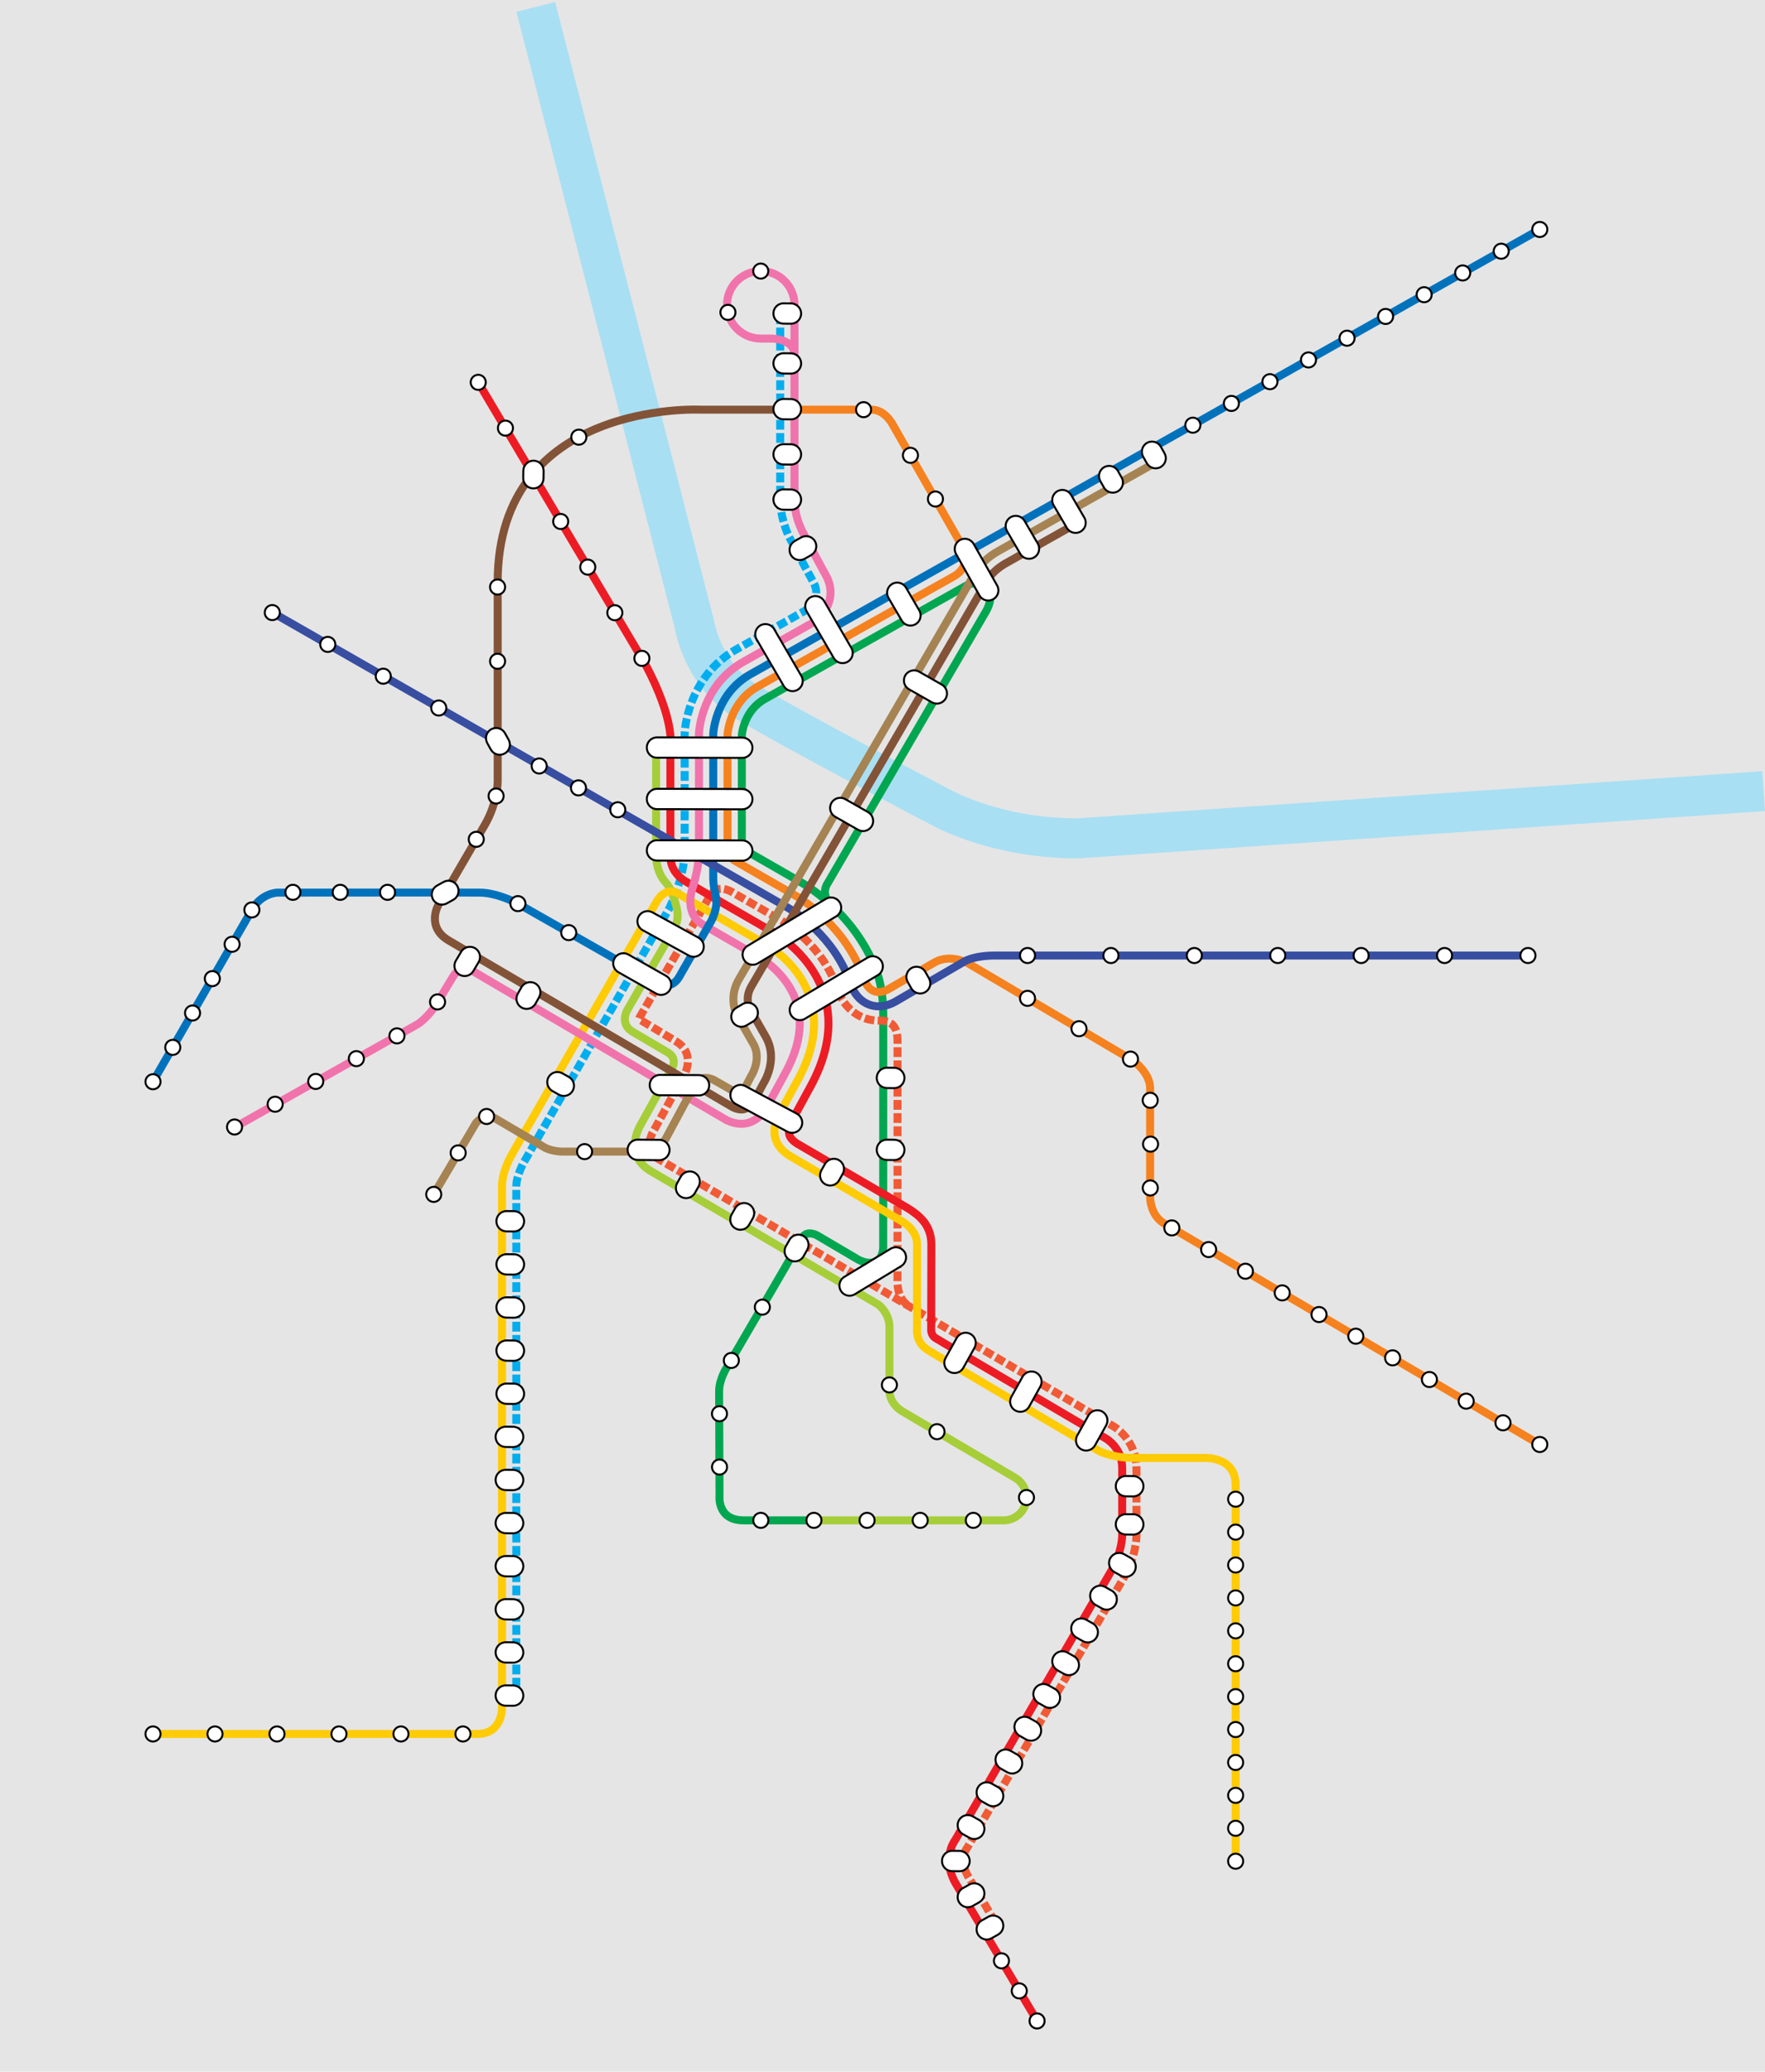 <svg width="884" height="1037" viewBox="0 0 884 1037" fill="none" xmlns="http://www.w3.org/2000/svg">
    <rect width="884" height="1037" fill="#E5E5E5"/>
    <g id="liniennetzplan">
        <g id="background">
            <path id="river Rhein"
                  d="M268.345 3.46L347.854 312.777C347.854 312.777 351.581 337.621 373.943 351.286C396.305 364.952 472.124 404.565 472.124 404.565C472.124 404.565 499.402 419.83 540.215 419.61L883.3 396.007"
                  stroke="#A8DFF3" stroke-width="20" stroke-miterlimit="3.864"/>
        </g>
        <g id="bahnen paths">
            <path id="bahn 17"
                  d="M390.763 157.363V249.741C390.763 259.507 394.994 268.29 394.994 268.29C394.994 268.29 402.479 282.609 407.361 291.395C412.244 300.182 403.131 305.712 403.131 305.712L369.609 324.586C343.898 338.58 342.918 366.891 342.918 366.891V425.793C342.918 439.461 335.135 454.734 335.135 454.734L262.519 581.492C262.519 581.492 258.578 588.206 258.578 593.921C258.578 599.636 258.578 844.852 258.578 844.852"
                  stroke="#00ADEF" stroke-width="4" stroke-miterlimit="3.864" stroke-linejoin="round"
                  stroke-dasharray="4.9 1.7"/>
            <path id="bahn 16"
                  d="M328.605 374.59V427.782C328.605 432.603 329.879 437.758 333.354 441.602C336.376 444.944 337.661 450.151 337.661 450.151C337.661 450.151 338.733 452.749 339.276 456.544C340.093 462.259 336.479 466.754 336.479 466.754L314.023 505.829C314.023 505.829 310.31 512.454 316.713 516.366L334.465 526.792C339.334 529.675 336.821 534.195 336.821 534.195L320.57 563.53C320.57 563.53 312.32 577.367 325.176 585.714L439.934 653.013C439.934 653.013 445.484 657.059 445.484 664.356C445.484 671.654 445.484 696.467 445.484 696.467C445.484 696.467 445.312 702.036 451.502 706.187L508.462 739.71C511.835 741.697 514.099 745.365 514.099 749.563C514.099 755.875 508.981 760.991 502.67 760.991H407.66"
                  stroke="#A6CE39" stroke-width="4" stroke-miterlimit="3.864" stroke-linecap="round"/>
            <path id="bahn 15"
                  d="M415.834 452.503C410.666 446.937 414.651 441.889 414.651 441.889C421.618 429.824 493.869 305.965 493.869 305.965C497.554 299.154 495.529 296.545 494.093 294.186C490.968 289.05 483.374 293.461 483.374 293.461L383.291 349.727C372.954 355.353 371.651 366.713 371.54 367.93C371.54 368.64 371.54 423.685 371.54 423.685C371.54 423.952 371.544 424.572 372.034 424.895C372.067 424.912 372.129 424.942 372.129 424.942L401.868 442.029C405.287 444.016 429.995 459.202 439.682 488.162C439.682 488.162 442.37 495.478 442.37 507.936L442.347 624.125C442.347 624.125 442.494 629.014 439.35 630.992C434.89 633.8 429.338 630.177 429.338 630.177L409.463 618.483C409.463 618.483 404.105 615.289 401.72 619.661C399.335 624.033 364.152 684.258 364.152 684.258C364.152 684.258 360.177 690.219 360.177 696.381C360.177 702.543 360.376 748.654 360.376 748.654C360.376 748.654 358.984 760.991 372.502 760.991H407.659"
                  stroke="#00A650" stroke-width="4" stroke-miterlimit="3.864" stroke-linecap="round"/>
            <path id="bahn 14"
                  d="M394.765 205.05C415.644 205.05 433.813 205.05 436.507 205.05C443.264 205.05 447.043 212.405 447.043 212.405L481.754 273.033C487.483 283.829 477.641 288.529 477.641 288.529L379.871 343.442C366.028 350.975 364.511 365.925 364.384 367.568V423.684C364.384 429.249 368.724 431.236 368.724 431.236L398.272 448.213C401.409 450.035 424.128 463.996 432.931 490.537C432.931 490.537 435.975 500.177 445.044 495.048L468.421 481.522C476.701 477.211 485.342 482.449 485.342 482.449L567.696 531.013C567.696 531.013 576.044 536.976 576.044 544.727C576.044 552.479 576.044 599.584 576.044 599.584C576.044 599.584 576.133 607.923 582.604 612.106L771.183 723.045"
                  stroke="#F5821F" stroke-width="4" stroke-miterlimit="3.864" stroke-linecap="round"/>
            <path id="bahn E11"
                  d="M498.667 962.443C490.345 948.41 484.711 938.911 484.66 938.823C483.02 935.822 482.491 933.224 482.491 931.128C482.491 927.73 483.869 925.652 484.116 925.308L484.02 925.432L484.297 925.07L484.59 924.593L562.853 789.713C569.009 778.856 569.193 769.829 569.194 768.835V734.743C569.194 723.491 561.848 716.312 557.507 713.843L328.676 579.471C322.197 575.422 326.764 567.115 326.812 567.028L342.984 537.472C342.984 537.472 348.618 526.99 338.312 521.074C338.312 521.074 320.406 510.314 320.401 510.311C319.779 510.013 320.202 509.49 320.202 509.49L355.605 448.329C355.605 448.329 358.698 442.137 366.339 446.341L391.082 460.585C393.741 462.13 412.228 473.518 419.327 494.949L419.284 494.842C420.076 497.353 423.372 505.827 432.522 509.431C435.132 510.458 437.887 510.926 440.689 510.843C446.644 510.843 449.526 513.919 449.526 520.875L449.503 641.586C449.503 641.586 449.12 649.975 454.958 653.479"
                  stroke="#F15A35" stroke-width="4" stroke-miterlimit="3.864" stroke-linejoin="round"
                  stroke-dasharray="4.9 1.7"/>
            <path id="bahn 11"
                  d="M239.532 191.37L323.206 332.452C338.114 360.477 335.761 372.999 335.761 372.999C335.761 372.999 335.761 420.259 335.761 428.72C335.761 437.181 343.349 441.13 343.349 441.13C349.733 444.96 387.129 466.56 387.507 466.779L387.33 466.68C387.689 466.874 414.938 482.047 414.938 512.258C414.938 521.301 412.497 531.69 406.163 543.43L398.026 558.398L397.769 558.855L397.499 559.228C396.742 560.275 395.224 562.653 395.094 565.777C395.077 566.183 395.144 567.058 395.22 567.451C395.348 568.122 395.666 570.127 399.119 572.343C399.589 572.612 453.986 604.353 454.488 604.641C459.898 607.994 466.472 612.844 466.472 622.841C466.472 630.699 466.386 665.322 466.386 665.322C466.386 665.322 466.118 668.264 468.588 669.77C474.087 673.127 541.793 712.912 553.972 720.064C553.972 720.064 562.042 724.654 562.042 734.745C562.042 744.837 562.042 768.831 562.042 768.831C562.042 768.831 562.034 776.657 556.668 786.123C556.668 786.123 513.444 860.743 478.408 920.998C478.408 920.998 471.505 929.736 478.408 942.308L519.463 1011.53"
                  stroke="#ED1C24" stroke-width="4" stroke-miterlimit="3.864" stroke-linecap="round"/>
            <path id="bahn 10"
                  d="M76.628 867.907C76.628 867.907 229.981 867.907 239.125 867.907C251.449 867.907 251.421 855.187 251.421 855.187V593.92C251.421 586.476 255.841 578.729 256.346 577.87L328.927 451.172C328.927 451.172 333.159 443.362 339.667 447.267C346.175 451.173 383.928 472.976 383.928 472.976C383.928 472.976 424.284 494.78 399.875 540.013L391.739 554.982C391.739 554.982 380.999 569.301 395.319 578.412L451.179 610.992C451.179 610.992 459.315 615.031 459.315 622.841C459.315 630.651 459.303 665.764 459.303 665.764C459.303 665.764 458.523 671.825 464.706 675.73C470.256 679.235 536.422 718.065 549.902 725.973C549.902 725.973 556.18 729.766 568.481 729.766C580.781 729.766 602.606 729.766 602.606 729.766C602.606 729.766 618.876 728.577 618.876 743.258C618.876 757.938 618.876 931.601 618.876 931.601"
                  stroke="#FFCB05" stroke-width="4" stroke-miterlimit="3.864" stroke-linecap="round"/>
            <path id="bahn 8"
                  d="M397.915 177.557C397.915 169.799 386.878 169.471 386.878 169.471H381.023C371.692 169.471 364.127 161.906 364.127 152.576C364.127 143.245 371.692 135.681 381.023 135.681C390.354 135.681 397.919 143.245 397.919 152.576V249.74C397.919 257.653 400.431 262.656 401.505 265.299C402.599 267.388 409.219 280.005 413.617 287.919C415.28 290.915 415.971 293.797 415.971 296.479C415.971 303.522 411.21 309.177 406.844 311.829C406.777 311.869 406.71 311.908 406.642 311.947L373.031 330.871C351.651 342.507 350.15 365.543 350.074 367.08C350.074 367.457 350.074 425.792 350.074 425.792C350.074 432.362 348.541 439.133 346.773 444.761C346.773 444.761 342.315 457.303 352.084 462.807C364.523 470.028 379.375 478.608 380.35 479.17L380.501 479.255C380.589 479.304 389.399 484.236 395.282 493.792C398.802 499.509 400.56 505.684 400.56 512.274C400.56 519.856 398.232 527.99 393.578 536.613C393.578 536.613 386.032 550.494 385.652 551.195C385.652 551.195 379.288 567.925 363.934 560.693L237.39 486.407C237.39 486.407 230.976 482.315 227.001 488.676L218.751 502.291C214.378 509.447 209.21 512.627 209.21 512.627L117.549 564.241"
                  stroke="#F173AC" stroke-width="4" stroke-miterlimit="3.864" stroke-linecap="round"/>
            <path id="bahn 6"
                  d="M771.198 114.847L376.45 337.156C358.836 346.743 357.326 365.69 357.229 367.303C357.229 367.748 357.229 437.397 357.229 437.397C357.063 445.347 358.587 446.142 358.786 451.111C358.985 456.08 356.202 461.048 356.202 461.048L340.897 487.682C339.921 489.525 336.606 496.285 328.472 491.622C320.338 486.959 259.399 452.303 259.399 452.303C259.399 452.303 249.56 446.937 240.466 446.788C235.099 446.7 138.942 446.788 138.942 446.788C138.942 446.788 130.949 446.955 126.15 455.442L76.601 541.436"
                  stroke="#0072BC" stroke-width="4" stroke-miterlimit="3.864" stroke-linecap="round"/>
            <path id="bahn 3"
                  d="M136.964 306.889L394.677 454.399C397.524 456.053 418.163 468.731 426.127 492.737L426.108 492.69C426.501 493.934 428.783 500.269 435.144 502.774C438.042 503.916 442.722 504.582 448.568 501.277L482.756 481.409C482.756 481.409 487.07 478.271 498.838 478.271C510.605 478.271 765.277 478.271 765.277 478.271"
                  stroke="#384EA1" stroke-width="4" stroke-miterlimit="3.864" stroke-linecap="round"/>
            <path id="bahn 2"
                  d="M217.239 597.831L238.299 562.259C238.299 562.259 242.404 556.438 248.096 559.852L273.02 574.495C277.573 576.772 283.266 576.411 283.266 576.411C283.266 576.411 311.503 576.411 320.536 576.411C329.569 576.411 333.382 570.065 333.382 570.065L347.947 543.013C350.955 536.998 357.566 540.578 357.566 540.578C357.566 540.578 368.494 546.799 368.89 547.031C369.633 547.422 371.648 547.843 372.468 545.774L376.088 538.823L376.233 538.564L376.359 538.365C376.509 538.126 379.017 534.074 379.017 529.089C379.017 526.988 378.571 524.72 377.315 522.503L370.387 510.378L370.942 511.209C368.109 507.551 364.783 498.936 370.284 489.845C374.077 483.579 487.095 288.988 487.095 288.988C487.095 288.988 490.353 281.132 500.103 275.785L579.887 230.892"
                  stroke="#A68352" stroke-width="4" stroke-miterlimit="3.864" stroke-linecap="round"/>
            <path id="bahn 1"
                  d="M377.792 550.838C378.376 549.929 378.784 549.099 378.985 548.598C378.985 548.598 380.757 545.217 382.375 542.241C382.375 542.241 390.074 530.501 383.53 518.955L376.602 506.83C376.602 506.83 371.983 500.865 376.409 493.551C380.33 487.072 494.279 290.871 494.279 290.871C494.279 290.871 496.208 286.485 503.23 282.239L538.773 262.24M394.765 205.05C363.262 205.05 350.708 205.05 350.708 205.05C350.708 205.05 249.263 200.23 249.263 291.311V391.286C249.263 391.286 249.22 401.638 243.03 412.512L219.702 452.67C219.702 452.67 212.991 463.855 224.814 470.789C224.814 470.789 366.299 553.787 367.133 554.277C370.777 555.943 372.692 555.222 373.321 554.973C375.24 554.219 376.78 552.411 377.791 550.839"
                  stroke="#835338" stroke-width="4" stroke-miterlimit="3.864" stroke-linejoin="round"/>
        </g>
        <g id="stationen">
            <path id="Bahnhof_SBB"
                  d="M368.419 552.545C365.959 551.188 365.089 548.108 366.446 545.648C367.804 543.19 370.899 542.294 373.357 543.655L399.157 557.481C401.615 558.841 402.53 561.945 401.175 564.404C399.814 566.864 396.722 567.756 394.264 566.396L368.419 552.545Z"
                  fill="white" stroke="black" stroke-miterlimit="3.864"/>
            <path id="Kirschgarten"
                  d="M373.891 513.239C371.472 514.669 368.376 513.853 366.946 511.435C365.52 509.017 366.319 505.897 368.739 504.47L371.906 502.59C374.326 501.162 377.465 501.952 378.895 504.367C380.323 506.789 379.52 509.906 377.102 511.332L373.891 513.239Z"
                  fill="white" stroke="black" stroke-miterlimit="3.864"/>
            <path id="Bankverein"
                  d="M379.568 482.198C377.149 483.628 374.053 482.812 372.623 480.394C371.197 477.977 371.996 474.856 374.416 473.43L413.615 449.93C416.035 448.503 419.174 449.292 420.604 451.707C422.032 454.129 421.229 457.247 418.811 458.673L379.568 482.198Z"
                  fill="white" stroke="black" stroke-miterlimit="3.864"/>
            <path id="Markthalle"
                  d="M330.411 548.209C327.601 548.187 325.37 545.891 325.392 543.081C325.417 540.274 327.712 538.013 330.521 538.039L350.14 538.131C352.948 538.156 355.232 540.452 355.208 543.258C355.183 546.069 352.889 548.326 350.079 548.3L330.411 548.209Z"
                  fill="white" stroke="black" stroke-miterlimit="3.864"/>
            <path id="Heuwaage"
                  d="M321.787 465.53C319.35 464.13 318.535 461.034 319.934 458.598C321.334 456.165 324.443 455.322 326.877 456.724L349.931 469.395C352.366 470.798 353.226 473.917 351.83 476.351C350.426 478.786 347.318 479.626 344.885 478.224L321.787 465.53Z"
                  fill="white" stroke="black" stroke-miterlimit="3.864"/>
            <path id="Theater"
                  d="M309.661 486.599C307.225 485.199 306.409 482.103 307.808 479.667C309.208 477.234 312.317 476.391 314.752 477.793L333.632 488.477C336.068 489.879 336.928 492.999 335.531 495.433C334.127 497.868 331.019 498.708 328.586 497.305L309.661 486.599Z"
                  fill="white" stroke="black" stroke-miterlimit="3.864"/>
            <path id="Barf&#195;&#188;sserplatz"
                  d="M328.963 430.745C326.153 430.722 323.922 428.426 323.944 425.617C323.969 422.809 326.264 420.548 329.073 420.575L371.806 420.666C374.615 420.691 376.899 422.987 376.875 425.793C376.85 428.604 374.555 430.862 371.745 430.835L328.963 430.745Z"
                  fill="white" stroke="black" stroke-miterlimit="3.864"/>
            <path id="Marktplatz"
                  d="M328.963 405.005C326.153 404.982 323.922 402.686 323.944 399.877C323.969 397.069 326.264 394.808 329.073 394.835L371.806 394.926C374.615 394.952 376.899 397.247 376.875 400.053C376.85 402.864 374.555 405.122 371.745 405.095L328.963 405.005Z"
                  fill="white" stroke="black" stroke-miterlimit="3.864"/>
            <path id="Schiffl&#195;&#164;nde"
                  d="M328.963 379.266C326.153 379.243 323.922 376.948 323.944 374.138C323.969 371.331 326.264 369.07 329.073 369.096L371.806 369.188C374.615 369.213 376.899 371.508 376.875 374.314C376.85 377.125 374.555 379.383 371.745 379.357L328.963 379.266Z"
                  fill="white" stroke="black" stroke-miterlimit="3.864"/>
            <path id="Rheingasse"
                  d="M401.532 338.641C402.769 341.164 401.716 344.185 399.195 345.425C396.674 346.659 393.624 345.622 392.39 343.098L378.974 320.062C377.546 317.642 378.336 314.505 380.751 313.075C383.172 311.647 386.291 312.449 387.717 314.868L401.532 338.641Z"
                  fill="white" stroke="black" stroke-miterlimit="3.864"/>
            <path id="Claraplatz"
                  d="M426.577 324.628C427.815 327.152 426.762 330.172 424.241 331.413C421.719 332.647 418.67 331.609 417.435 329.086L404.019 306.049C402.592 303.63 403.381 300.492 405.796 299.062C408.217 297.635 411.336 298.436 412.763 300.856L426.577 324.628Z"
                  fill="white" stroke="black" stroke-miterlimit="3.864"/>
            <path id="Clarastr."
                  d="M460.584 305.829C461.822 308.352 460.769 311.373 458.247 312.613C455.726 313.848 452.677 312.81 451.442 310.287L445.013 299.302C443.585 296.882 444.375 293.745 446.79 292.315C449.211 290.887 452.33 291.689 453.756 294.108L460.584 305.829Z"
                  fill="white" stroke="black" stroke-miterlimit="3.864"/>
            <path id="Messeplatz"
                  d="M499.538 293.289C500.776 295.813 499.723 298.833 497.201 300.074C494.68 301.308 491.631 300.27 490.396 297.747L478.872 277.37C477.444 274.95 478.234 271.813 480.649 270.383C483.07 268.955 486.189 269.757 487.615 272.176L499.538 293.289Z"
                  fill="white" stroke="black" stroke-miterlimit="3.864"/>
            <path id="Kunstmuseum"
                  d="M418.228 408.773C415.811 407.342 415.033 404.237 416.465 401.818C417.896 399.403 421.016 398.602 423.432 400.035L434.82 406.52C437.236 407.954 438.055 411.084 436.627 413.502C435.193 415.92 432.074 416.717 429.659 415.283L418.228 408.773Z"
                  fill="white" stroke="black" stroke-miterlimit="3.864"/>
            <path id="Wettsteinplatz"
                  d="M455.2 344.972C452.783 343.541 452.005 340.435 453.436 338.017C454.868 335.602 457.987 334.801 460.404 336.234L471.792 342.719C474.207 344.153 475.027 347.283 473.599 349.7C472.164 352.119 469.046 352.915 466.631 351.482L455.2 344.972Z"
                  fill="white" stroke="black" stroke-miterlimit="3.864"/>
            <path id="Kaserne"
                  d="M402.995 279.699C400.545 281.076 397.468 280.195 396.09 277.746C394.714 275.298 395.582 272.195 398.03 270.822L401.237 269.009C403.688 267.633 406.808 268.489 408.186 270.935C409.562 273.387 408.695 276.486 406.245 277.86L402.995 279.699Z"
                  fill="white" stroke="black" stroke-miterlimit="3.864"/>
            <path id="Feldbergstr."
                  d="M392.355 255.131C389.546 255.094 387.325 252.789 387.361 249.979C387.399 247.172 389.704 244.923 392.513 244.961L396.197 245.001C399.007 245.039 401.278 247.345 401.243 250.151C401.204 252.962 398.898 255.209 396.09 255.169L392.355 255.131Z"
                  fill="white" stroke="black" stroke-miterlimit="3.864"/>
            <path id="Bl&#195;&#164;siring"
                  d="M392.355 232.504C389.546 232.467 387.325 230.162 387.361 227.352C387.399 224.545 389.704 222.296 392.513 222.334L396.197 222.373C399.007 222.411 401.278 224.718 401.243 227.524C401.204 230.335 398.898 232.581 396.09 232.542L392.355 232.504Z"
                  fill="white" stroke="black" stroke-miterlimit="3.864"/>
            <path id="Brombacherstr."
                  d="M432.533 208.827C434.619 208.827 436.31 207.136 436.31 205.05C436.31 202.964 434.619 201.273 432.533 201.273C430.447 201.273 428.756 202.964 428.756 205.05C428.756 207.136 430.447 208.827 432.533 208.827Z"
                  fill="white" stroke="black" stroke-miterlimit="3.864"/>
            <path id="Musical_Theater"
                  d="M455.987 231.683C458.073 231.683 459.764 229.992 459.764 227.907C459.764 225.821 458.073 224.13 455.987 224.13C453.901 224.13 452.21 225.821 452.21 227.907C452.21 229.992 453.901 231.683 455.987 231.683Z"
                  fill="white" stroke="black" stroke-miterlimit="3.864"/>
            <path id="Riehenring"
                  d="M468.51 253.548C470.596 253.548 472.287 251.857 472.287 249.771C472.287 247.685 470.596 245.994 468.51 245.994C466.424 245.994 464.733 247.685 464.733 249.771C464.733 251.857 466.424 253.548 468.51 253.548Z"
                  fill="white" stroke="black" stroke-miterlimit="3.864"/>
            <path id="Dreirosenbr&#195;&#188;cke"
                  d="M392.355 209.874C389.546 209.838 387.325 207.532 387.361 204.722C387.399 201.915 389.704 199.666 392.513 199.705L396.197 199.745C399.007 199.783 401.278 202.089 401.243 204.895C401.204 207.706 398.898 209.952 396.09 209.913L392.355 209.874Z"
                  fill="white" stroke="black" stroke-miterlimit="3.864"/>
            <path id="Ciba"
                  d="M392.355 186.978C389.546 186.941 387.325 184.636 387.361 181.827C387.399 179.019 389.704 176.77 392.513 176.808L396.197 176.848C399.007 176.886 401.278 179.192 401.243 181.998C401.204 184.809 398.898 187.056 396.09 187.017L392.355 186.978Z"
                  fill="white" stroke="black" stroke-miterlimit="3.864"/>
            <path id="Wiesenplatz"
                  d="M392.355 161.99C389.546 161.953 387.325 159.648 387.361 156.838C387.399 154.031 389.704 151.782 392.513 151.82L396.197 151.859C399.007 151.897 401.278 154.204 401.243 157.01C401.204 159.82 398.898 162.067 396.09 162.028L392.355 161.99Z"
                  fill="white" stroke="black" stroke-miterlimit="3.864"/>
            <path id="Kleinh&#195;&#188;ningen"
                  d="M381.023 139.46C383.109 139.46 384.8 137.769 384.8 135.683C384.8 133.597 383.109 131.907 381.023 131.907C378.937 131.907 377.246 133.597 377.246 135.683C377.246 137.769 378.937 139.46 381.023 139.46Z"
                  fill="white" stroke="black" stroke-miterlimit="3.864"/>
            <path id="Inselstr."
                  d="M364.584 160.134C366.67 160.134 368.361 158.443 368.361 156.357C368.361 154.271 366.67 152.581 364.584 152.581C362.498 152.581 360.807 154.271 360.807 156.357C360.807 158.443 362.498 160.134 364.584 160.134Z"
                  fill="white" stroke="black" stroke-miterlimit="3.864"/>
            <path id="Universit&#195;&#164;t"
                  d="M309.415 409.097C311.501 409.097 313.192 407.407 313.192 405.321C313.192 403.235 311.501 401.544 309.415 401.544C307.329 401.544 305.637 403.235 305.637 405.321C305.637 407.407 307.329 409.097 309.415 409.097Z"
                  fill="white" stroke="black" stroke-miterlimit="3.864"/>
            <path id="Spalentor"
                  d="M289.731 398.139C291.817 398.139 293.508 396.448 293.508 394.362C293.508 392.276 291.817 390.586 289.731 390.586C287.645 390.586 285.954 392.276 285.954 394.362C285.954 396.448 287.645 398.139 289.731 398.139Z"
                  fill="white" stroke="black" stroke-miterlimit="3.864"/>
            <path id="Pilgerstr."
                  d="M270.049 387.181C272.135 387.181 273.826 385.49 273.826 383.404C273.826 381.318 272.135 379.627 270.049 379.627C267.963 379.627 266.272 381.318 266.272 383.404C266.272 385.49 267.963 387.181 270.049 387.181Z"
                  fill="white" stroke="black" stroke-miterlimit="3.864"/>
            <path id="Burgfelderplatz"
                  d="M254.751 370.274C256.11 372.734 255.203 375.804 252.744 377.162C250.285 378.518 247.19 377.627 245.835 375.166L244.047 371.945C242.69 369.483 243.573 366.37 246.028 365.011C248.491 363.655 251.584 364.547 252.938 367.008L254.751 370.274Z"
                  fill="white" stroke="black" stroke-miterlimit="3.864"/>
            <path id="Hegenheimerstr."
                  d="M248.467 402.218C250.553 402.218 252.244 400.527 252.244 398.441C252.244 396.355 250.553 394.664 248.467 394.664C246.381 394.664 244.69 396.355 244.69 398.441C244.69 400.527 246.381 402.218 248.467 402.218Z"
                  fill="white" stroke="black" stroke-miterlimit="3.864"/>
            <path id="Birmannsgasse"
                  d="M238.529 423.883C240.615 423.883 242.306 422.192 242.306 420.106C242.306 418.02 240.615 416.329 238.529 416.329C236.443 416.329 234.752 418.02 234.752 420.106C234.752 422.192 236.443 423.883 238.529 423.883Z"
                  fill="white" stroke="black" stroke-miterlimit="3.864"/>
            <path id="Sch&#195;&#188;tzenmattstr."
                  d="M284.843 470.591C286.929 470.591 288.62 468.9 288.62 466.814C288.62 464.729 286.929 463.038 284.843 463.038C282.757 463.038 281.066 464.729 281.066 466.814C281.066 468.9 282.757 470.591 284.843 470.591Z"
                  fill="white" stroke="black" stroke-miterlimit="3.864"/>
            <path id="Holbeinstr."
                  d="M259.4 456.081C261.486 456.081 263.177 454.391 263.177 452.305C263.177 450.219 261.486 448.528 259.4 448.528C257.314 448.528 255.623 450.219 255.623 452.305C255.623 454.391 257.314 456.081 259.4 456.081Z"
                  fill="white" stroke="black" stroke-miterlimit="3.864"/>
            <path id="Brausebad"
                  d="M222.147 441.461C224.607 440.103 227.677 441.009 229.035 443.468C230.392 445.927 229.501 449.022 227.039 450.376L223.818 452.164C221.356 453.521 218.242 452.639 216.884 450.183C215.528 447.721 216.42 444.628 218.88 443.274L222.147 441.461Z"
                  fill="white" stroke="black" stroke-miterlimit="3.864"/>
            <path id="Universit&#195;&#164;tsspital"
                  d="M321.491 333.309C323.577 333.309 325.268 331.618 325.268 329.532C325.268 327.446 323.577 325.755 321.491 325.755C319.405 325.755 317.714 327.446 317.714 329.532C317.714 331.618 319.405 333.309 321.491 333.309Z"
                  fill="white" stroke="black" stroke-miterlimit="3.864"/>
            <path id="Johanniter-Br&#195;&#188;cke"
                  d="M307.936 310.471C310.022 310.471 311.713 308.78 311.713 306.695C311.713 304.609 310.022 302.918 307.936 302.918C305.85 302.918 304.159 304.609 304.159 306.695C304.159 308.78 305.85 310.471 307.936 310.471Z"
                  fill="white" stroke="black" stroke-miterlimit="3.864"/>
            <path id="St._Johanns-Tor"
                  d="M294.381 287.634C296.467 287.634 298.158 285.943 298.158 283.857C298.158 281.771 296.467 280.081 294.381 280.081C292.295 280.081 290.604 281.771 290.604 283.857C290.604 285.943 292.295 287.634 294.381 287.634Z"
                  fill="white" stroke="black" stroke-miterlimit="3.864"/>
            <path id="M&#195;&#188;hlhauserstr."
                  d="M280.826 264.798C282.912 264.798 284.603 263.107 284.603 261.021C284.603 258.935 282.912 257.244 280.826 257.244C278.74 257.244 277.049 258.935 277.049 261.021C277.049 263.107 278.74 264.798 280.826 264.798Z"
                  fill="white" stroke="black" stroke-miterlimit="3.864"/>
            <path id="Voltaplatz"
                  d="M272.234 239.473C272.197 242.283 269.892 244.503 267.082 244.467C264.274 244.429 262.025 242.124 262.063 239.316L262.103 235.632C262.141 232.822 264.447 230.552 267.254 230.586C270.065 230.626 272.312 232.931 272.272 235.739L272.234 239.473Z"
                  fill="white" stroke="black" stroke-miterlimit="3.864"/>
            <path id="Novartis_Campus"
                  d="M289.902 222.599C291.988 222.599 293.679 220.908 293.679 218.822C293.679 216.736 291.988 215.045 289.902 215.045C287.816 215.045 286.125 216.736 286.125 218.822C286.125 220.908 287.816 222.599 289.902 222.599Z"
                  fill="white" stroke="black" stroke-miterlimit="3.864"/>
            <path id="H&#195;&#188;ningerstr."
                  d="M253.146 218.062C255.232 218.062 256.923 216.371 256.923 214.285C256.923 212.199 255.232 210.509 253.146 210.509C251.06 210.509 249.369 212.199 249.369 214.285C249.369 216.371 251.06 218.062 253.146 218.062Z"
                  fill="white" stroke="black" stroke-miterlimit="3.864"/>
            <path id="St._Louis_Grenze"
                  d="M239.532 195.147C241.618 195.147 243.309 193.456 243.309 191.371C243.309 189.285 241.618 187.594 239.532 187.594C237.446 187.594 235.755 189.285 235.755 191.371C235.755 193.456 237.446 195.147 239.532 195.147Z"
                  fill="white" stroke="black" stroke-miterlimit="3.864"/>
            <path id="Kannenfeld-platz"
                  d="M249.209 334.766C251.295 334.766 252.986 333.075 252.986 330.989C252.986 328.903 251.295 327.212 249.209 327.212C247.123 327.212 245.432 328.903 245.432 330.989C245.432 333.075 247.123 334.766 249.209 334.766Z"
                  fill="white" stroke="black" stroke-miterlimit="3.864"/>
            <path id="Strassburgerallee"
                  d="M219.752 358.159C221.838 358.159 223.529 356.468 223.529 354.382C223.529 352.296 221.838 350.605 219.752 350.605C217.666 350.605 215.975 352.296 215.975 354.382C215.975 356.468 217.666 358.159 219.752 358.159Z"
                  fill="white" stroke="black" stroke-miterlimit="3.864"/>
            <path id="Felix-Platter-Spital"
                  d="M191.96 342.24C194.046 342.24 195.737 340.549 195.737 338.463C195.737 336.377 194.046 334.686 191.96 334.686C189.874 334.686 188.183 336.377 188.183 338.463C188.183 340.549 189.874 342.24 191.96 342.24Z"
                  fill="white" stroke="black" stroke-miterlimit="3.864"/>
            <path id="Luzernerring"
                  d="M164.167 326.318C166.253 326.318 167.944 324.627 167.944 322.541C167.944 320.455 166.253 318.764 164.167 318.764C162.081 318.764 160.39 320.455 160.39 322.541C160.39 324.627 162.081 326.318 164.167 326.318Z"
                  fill="white" stroke="black" stroke-miterlimit="3.864"/>
            <path id="Burgfelden_Grenze"
                  d="M136.376 310.399C138.462 310.399 140.153 308.708 140.153 306.622C140.153 304.536 138.462 302.845 136.376 302.845C134.29 302.845 132.599 304.536 132.599 306.622C132.599 308.708 134.29 310.399 136.376 310.399Z"
                  fill="white" stroke="black" stroke-miterlimit="3.864"/>
            <path id="Morgartenring"
                  d="M170.399 450.417C172.485 450.417 174.177 448.726 174.177 446.64C174.177 444.554 172.485 442.863 170.399 442.863C168.313 442.863 166.622 444.554 166.622 446.64C166.622 448.726 168.313 450.417 170.399 450.417Z"
                  fill="white" stroke="black" stroke-miterlimit="3.864"/>
            <path id="Lindenplatz"
                  d="M146.696 450.417C148.782 450.417 150.473 448.726 150.473 446.64C150.473 444.554 148.782 442.863 146.696 442.863C144.61 442.863 142.919 444.554 142.919 446.64C142.919 448.726 144.61 450.417 146.696 450.417Z"
                  fill="white" stroke="black" stroke-miterlimit="3.864"/>
            <path id="Merkurstr."
                  d="M126.151 459.22C128.237 459.22 129.928 457.529 129.928 455.443C129.928 453.358 128.237 451.667 126.151 451.667C124.065 451.667 122.374 453.358 122.374 455.443C122.374 457.529 124.065 459.22 126.151 459.22Z"
                  fill="white" stroke="black" stroke-miterlimit="3.864"/>
            <path id="Kirche"
                  d="M116.246 476.42C118.332 476.42 120.024 474.729 120.024 472.644C120.024 470.558 118.332 468.867 116.246 468.867C114.16 468.867 112.469 470.558 112.469 472.644C112.469 474.729 114.16 476.42 116.246 476.42Z"
                  fill="white" stroke="black" stroke-miterlimit="3.864"/>
            <path id="Ziegelei"
                  d="M106.343 493.622C108.429 493.622 110.12 491.931 110.12 489.845C110.12 487.759 108.429 486.068 106.343 486.068C104.257 486.068 102.566 487.759 102.566 489.845C102.566 491.931 104.257 493.622 106.343 493.622Z"
                  fill="white" stroke="black" stroke-miterlimit="3.864"/>
            <path id="Allschwilerplatz"
                  d="M194.103 450.417C196.189 450.417 197.88 448.726 197.88 446.64C197.88 444.554 196.189 442.863 194.103 442.863C192.017 442.863 190.326 444.554 190.326 446.64C190.326 448.726 192.017 450.417 194.103 450.417Z"
                  fill="white" stroke="black" stroke-miterlimit="3.864"/>
            <path id="Gartenstr."
                  d="M96.437 510.822C98.523 510.822 100.214 509.131 100.214 507.045C100.214 504.959 98.523 503.268 96.437 503.268C94.351 503.268 92.66 504.959 92.66 507.045C92.66 509.131 94.351 510.822 96.437 510.822Z"
                  fill="white" stroke="black" stroke-miterlimit="3.864"/>
            <path id="Binningerstr."
                  d="M86.533 528.023C88.619 528.023 90.31 526.332 90.31 524.246C90.31 522.16 88.619 520.469 86.533 520.469C84.447 520.469 82.756 522.16 82.756 524.246C82.756 526.332 84.447 528.023 86.533 528.023Z"
                  fill="white" stroke="black" stroke-miterlimit="3.864"/>
            <path id="Allschwil"
                  d="M76.628 545.224C78.714 545.224 80.405 543.533 80.405 541.448C80.405 539.362 78.714 537.671 76.628 537.671C74.542 537.671 72.851 539.362 72.851 541.448C72.851 543.533 74.542 545.224 76.628 545.224Z"
                  fill="white" stroke="black" stroke-miterlimit="3.864"/>
            <path id="Zoo_Bachletten"
                  d="M268.161 502.431C266.775 504.875 263.684 505.708 261.239 504.324C258.798 502.937 257.938 499.832 259.325 497.391L261.137 494.183C262.525 491.739 265.639 490.861 268.084 492.246C270.526 493.635 271.385 496.735 269.997 499.178L268.161 502.431Z"
                  fill="white" stroke="black" stroke-miterlimit="3.864"/>
            <path id="Sch&#195;&#188;tzenhaus"
                  d="M237.102 485.989C235.717 488.433 232.625 489.267 230.18 487.882C227.739 486.495 226.879 483.391 228.266 480.95L230.901 476.506C232.289 474.062 235.403 473.184 237.848 474.568C240.29 475.958 241.149 479.058 239.761 481.501L237.102 485.989Z"
                  fill="white" stroke="black" stroke-miterlimit="3.864"/>
            <path id="Bundesplatz"
                  d="M219.148 505.274C221.235 505.274 222.926 503.583 222.926 501.497C222.926 499.411 221.235 497.721 219.148 497.721C217.062 497.721 215.371 499.411 215.371 501.497C215.371 503.583 217.062 505.274 219.148 505.274Z"
                  fill="white" stroke="black" stroke-miterlimit="3.864"/>
            <path id="Bernerring"
                  d="M198.814 522.268C200.9 522.268 202.591 520.577 202.591 518.491C202.591 516.405 200.9 514.714 198.814 514.714C196.728 514.714 195.037 516.405 195.037 518.491C195.037 520.577 196.728 522.268 198.814 522.268Z"
                  fill="white" stroke="black" stroke-miterlimit="3.864"/>
            <path id="Laupenring"
                  d="M178.48 533.671C180.566 533.671 182.257 531.98 182.257 529.894C182.257 527.808 180.566 526.117 178.48 526.117C176.393 526.117 174.702 527.808 174.702 529.894C174.702 531.98 176.393 533.671 178.48 533.671Z"
                  fill="white" stroke="black" stroke-miterlimit="3.864"/>
            <path id="Neubad"
                  d="M158.145 545.075C160.231 545.075 161.922 543.384 161.922 541.299C161.922 539.213 160.231 537.522 158.145 537.522C156.059 537.522 154.368 539.213 154.368 541.299C154.368 543.384 156.059 545.075 158.145 545.075Z"
                  fill="white" stroke="black" stroke-miterlimit="3.864"/>
            <path id="Im_langen_Loh"
                  d="M137.811 556.479C139.897 556.479 141.588 554.788 141.588 552.702C141.588 550.616 139.897 548.925 137.811 548.925C135.725 548.925 134.033 550.616 134.033 552.702C134.033 554.788 135.725 556.479 137.811 556.479Z"
                  fill="white" stroke="black" stroke-miterlimit="3.864"/>
            <path id="Neuweilerstr."
                  d="M117.476 567.883C119.562 567.883 121.253 566.192 121.253 564.106C121.253 562.02 119.562 560.329 117.476 560.329C115.39 560.329 113.699 562.02 113.699 564.106C113.699 566.192 115.39 567.883 117.476 567.883Z"
                  fill="white" stroke="black" stroke-miterlimit="3.864"/>
            <path id="Denkmal"
                  d="M444.108 544.59C441.298 544.554 439.077 542.248 439.113 539.438C439.151 536.631 441.456 534.382 444.265 534.421L447.949 534.461C450.759 534.499 453.03 536.805 452.995 539.611C452.956 542.422 450.65 544.668 447.842 544.629L444.108 544.59Z"
                  fill="white" stroke="black" stroke-miterlimit="3.864"/>
            <path id="Grosspeterstr."
                  d="M444.108 580.6C441.298 580.564 439.077 578.258 439.113 575.448C439.151 572.641 441.456 570.392 444.265 570.431L447.949 570.471C450.759 570.509 453.03 572.815 452.995 575.621C452.956 578.432 450.65 580.679 447.842 580.64L444.108 580.6Z"
                  fill="white" stroke="black" stroke-miterlimit="3.864"/>
            <path id="Peter_Merian"
                  d="M420.213 590.843C418.827 593.286 415.736 594.12 413.291 592.735C410.85 591.349 409.99 588.244 411.377 585.803L413.188 582.596C414.577 580.152 417.691 579.275 420.136 580.659C422.578 582.047 423.437 585.149 422.049 587.591L420.213 590.843Z"
                  fill="white" stroke="black" stroke-miterlimit="3.864"/>
            <path id="Gasstr./Bahnhof_St._Johann"
                  d="M249.209 297.6C251.295 297.6 252.986 295.909 252.986 293.823C252.986 291.738 251.295 290.047 249.209 290.047C247.123 290.047 245.432 291.738 245.432 293.823C245.432 295.909 247.123 297.6 249.209 297.6Z"
                  fill="white" stroke="black" stroke-miterlimit="3.864"/>
            <path id="Solothurnerstr."
                  d="M375.237 612.987C373.852 615.431 370.759 616.264 368.315 614.88C365.873 613.493 365.013 610.389 366.401 607.948L368.213 604.741C369.601 602.296 372.715 601.42 375.16 602.803C377.602 604.191 378.461 607.293 377.073 609.735L375.237 612.987Z"
                  fill="white" stroke="black" stroke-miterlimit="3.864"/>
            <path id="Tellplatz"
                  d="M402.455 628.816C401.069 631.26 397.977 632.093 395.533 630.709C393.091 629.322 392.231 626.217 393.618 623.776L395.43 620.57C396.818 618.125 399.932 617.248 402.377 618.632C404.82 620.02 405.678 623.122 404.29 625.564L402.455 628.816Z"
                  fill="white" stroke="black" stroke-miterlimit="3.864"/>
            <path id="Zoo_Dorenbach"
                  d="M243.707 562.62C245.793 562.62 247.484 560.929 247.484 558.843C247.484 556.757 245.793 555.067 243.707 555.067C241.621 555.067 239.93 556.757 239.93 558.843C239.93 560.929 241.621 562.62 243.707 562.62Z"
                  fill="white" stroke="black" stroke-miterlimit="3.864"/>
            <path id="Hohle_Gasse"
                  d="M229.477 580.834C231.563 580.834 233.254 579.143 233.254 577.057C233.254 574.971 231.563 573.28 229.477 573.28C227.391 573.28 225.7 574.971 225.7 577.057C225.7 579.143 227.391 580.834 229.477 580.834Z"
                  fill="white" stroke="black" stroke-miterlimit="3.864"/>
            <path id="Binningen_Kronenplatz"
                  d="M217.239 601.608C219.325 601.608 221.016 599.917 221.016 597.831C221.016 595.745 219.325 594.054 217.239 594.054C215.153 594.054 213.462 595.745 213.462 597.831C213.462 599.917 215.153 601.608 217.239 601.608Z"
                  fill="white" stroke="black" stroke-miterlimit="3.864"/>
            <path id="Margarethen"
                  d="M292.793 580.202C294.879 580.202 296.57 578.511 296.57 576.425C296.57 574.339 294.879 572.648 292.793 572.648C290.707 572.648 289.016 574.339 289.016 576.425C289.016 578.511 290.707 580.202 292.793 580.202Z"
                  fill="white" stroke="black" stroke-miterlimit="3.864"/>
            <path id="IWB"
                  d="M319.344 580.595C316.535 580.573 314.303 578.277 314.326 575.467C314.351 572.66 316.646 570.399 319.454 570.425L330.283 570.517C333.092 570.542 335.376 572.838 335.352 575.645C335.327 578.456 333.032 580.712 330.222 580.687L319.344 580.595Z"
                  fill="white" stroke="black" stroke-miterlimit="3.864"/>
            <path id="Zoo"
                  d="M284.927 539.071C287.371 540.457 288.205 543.548 286.82 545.992C285.433 548.435 282.329 549.295 279.887 547.905L276.679 546.095C274.234 544.707 273.356 541.593 274.741 539.148C276.13 536.706 279.231 535.847 281.674 537.235L284.927 539.071Z"
                  fill="white" stroke="black" stroke-miterlimit="3.864"/>
            <path id="Bahnhofeingang_Gundeldingen"
                  d="M348.019 597.159C346.633 599.602 343.542 600.436 341.097 599.051C338.656 597.664 337.796 594.56 339.183 592.119L340.994 588.912C342.383 586.467 345.497 585.591 347.942 586.974C350.384 588.362 351.243 591.464 349.855 593.907L348.019 597.159Z"
                  fill="white" stroke="black" stroke-miterlimit="3.864"/>
            <path id="Gewerbeschule"
                  d="M519.952 272.404C521.19 274.928 520.137 277.948 517.616 279.189C515.095 280.423 512.045 279.385 510.811 276.862L504.381 265.877C502.954 263.458 503.743 260.32 506.158 258.89C508.579 257.463 511.698 258.264 513.124 260.684L519.952 272.404Z"
                  fill="white" stroke="black" stroke-miterlimit="3.864"/>
            <path id="Badischer_Bahnhof"
                  d="M543.28 259.44C544.518 261.963 543.465 264.984 540.944 266.224C538.423 267.459 535.373 266.421 534.139 263.898L527.709 252.913C526.281 250.493 527.071 247.356 529.486 245.926C531.907 244.498 535.026 245.3 536.452 247.72L543.28 259.44Z"
                  fill="white" stroke="black" stroke-miterlimit="3.864"/>
            <path id="Hirzbrunnen-Claraspital"
                  d="M561.783 239.041C563.16 241.491 562.278 244.568 559.829 245.946C557.381 247.32 554.279 246.454 552.904 244.005L551.091 240.798C549.714 238.347 550.571 235.228 553.017 233.849C555.469 232.475 558.567 233.341 559.943 235.792L561.783 239.041Z"
                  fill="white" stroke="black" stroke-miterlimit="3.864"/>
            <path id="Eglisee"
                  d="M583.25 226.87C584.628 229.32 583.745 232.397 581.297 233.775C578.848 235.149 575.746 234.283 574.371 231.834L572.558 228.627C571.182 226.176 572.038 223.056 574.484 221.678C576.936 220.304 580.035 221.17 581.41 223.621L583.25 226.87Z"
                  fill="white" stroke="black" stroke-miterlimit="3.864"/>
            <path id="Habermatten"
                  d="M597.438 216.593C599.524 216.593 601.215 214.902 601.215 212.816C601.215 210.73 599.524 209.039 597.438 209.039C595.352 209.039 593.661 210.73 593.661 212.816C593.661 214.902 595.352 216.593 597.438 216.593Z"
                  fill="white" stroke="black" stroke-miterlimit="3.864"/>
            <path id="Niederholzboden"
                  d="M616.746 205.707C618.832 205.707 620.523 204.016 620.523 201.931C620.523 199.845 618.832 198.154 616.746 198.154C614.66 198.154 612.968 199.845 612.968 201.931C612.968 204.016 614.66 205.707 616.746 205.707Z"
                  fill="white" stroke="black" stroke-miterlimit="3.864"/>
            <path id="Burgstrasse"
                  d="M636.051 194.823C638.137 194.823 639.828 193.132 639.828 191.046C639.828 188.96 638.137 187.269 636.051 187.269C633.965 187.269 632.274 188.96 632.274 191.046C632.274 193.132 633.965 194.823 636.051 194.823Z"
                  fill="white" stroke="black" stroke-miterlimit="3.864"/>
            <path id="Pfaffenloh"
                  d="M655.36 183.939C657.446 183.939 659.137 182.248 659.137 180.162C659.137 178.076 657.446 176.385 655.36 176.385C653.274 176.385 651.583 178.076 651.583 180.162C651.583 182.248 653.274 183.939 655.36 183.939Z"
                  fill="white" stroke="black" stroke-miterlimit="3.864"/>
            <path id="Bettingerstrasse"
                  d="M674.665 173.054C676.751 173.054 678.442 171.363 678.442 169.277C678.442 167.191 676.751 165.501 674.665 165.501C672.579 165.501 670.888 167.191 670.888 169.277C670.888 171.363 672.579 173.054 674.665 173.054Z"
                  fill="white" stroke="black" stroke-miterlimit="3.864"/>
            <path id="Riehen_Dorf"
                  d="M693.974 162.17C696.06 162.17 697.751 160.479 697.751 158.393C697.751 156.307 696.06 154.616 693.974 154.616C691.888 154.616 690.197 156.307 690.197 158.393C690.197 160.479 691.888 162.17 693.974 162.17Z"
                  fill="white" stroke="black" stroke-miterlimit="3.864"/>
            <path id="Fondation_Beyeler"
                  d="M713.279 151.285C715.365 151.285 717.056 149.594 717.056 147.509C717.056 145.423 715.365 143.732 713.279 143.732C711.193 143.732 709.502 145.423 709.502 147.509C709.502 149.594 711.193 151.285 713.279 151.285Z"
                  fill="white" stroke="black" stroke-miterlimit="3.864"/>
            <path id="Weilstr."
                  d="M732.588 140.401C734.674 140.401 736.365 138.71 736.365 136.624C736.365 134.538 734.674 132.847 732.588 132.847C730.502 132.847 728.811 134.538 728.811 136.624C728.811 138.71 730.502 140.401 732.588 140.401Z"
                  fill="white" stroke="black" stroke-miterlimit="3.864"/>
            <path id="L&#195;&#182;rracherstr."
                  d="M751.893 129.517C753.979 129.517 755.67 127.826 755.67 125.74C755.67 123.654 753.979 121.963 751.893 121.963C749.807 121.963 748.116 123.654 748.116 125.74C748.116 127.826 749.807 129.517 751.893 129.517Z"
                  fill="white" stroke="black" stroke-miterlimit="3.864"/>
            <path id="Riehen_Grenze"
                  d="M771.202 118.631C773.288 118.631 774.979 116.94 774.979 114.854C774.979 112.768 773.288 111.077 771.202 111.077C769.116 111.077 767.425 112.768 767.425 114.854C767.425 116.94 769.116 118.631 771.202 118.631Z"
                  fill="white" stroke="black" stroke-miterlimit="3.864"/>
            <path id="Binningen"
                  d="M253.612 659.513C250.802 659.478 248.582 657.171 248.617 654.362C248.656 651.554 250.961 649.305 253.77 649.345L257.454 649.384C260.264 649.422 262.534 651.728 262.5 654.535C262.46 657.345 260.155 659.591 257.346 659.553L253.612 659.513Z"
                  fill="white" stroke="black" stroke-miterlimit="3.864"/>
            <path id="Binningen_Oberdorf"
                  d="M253.612 637.932C250.802 637.895 248.582 635.589 248.617 632.78C248.656 629.973 250.961 627.724 253.77 627.763L257.454 627.802C260.264 627.839 262.534 630.146 262.5 632.952C262.46 635.763 260.155 638.009 257.346 637.971L253.612 637.932Z"
                  fill="white" stroke="black" stroke-miterlimit="3.864"/>
            <path id="Dorenbach"
                  d="M253.612 616.35C250.802 616.315 248.582 614.008 248.617 611.199C248.656 608.391 250.961 606.142 253.77 606.18L257.454 606.22C260.264 606.259 262.534 608.565 262.5 611.371C262.46 614.182 260.155 616.428 257.346 616.388L253.612 616.35Z"
                  fill="white" stroke="black" stroke-miterlimit="3.864"/>
            <path id="Bottmingerm&#195;&#188;hle"
                  d="M253.612 681.096C250.802 681.06 248.582 678.754 248.617 675.944C248.656 673.137 250.961 670.888 253.77 670.927L257.454 670.967C260.264 671.005 262.534 673.311 262.5 676.117C262.46 678.928 260.155 681.175 257.346 681.135L253.612 681.096Z"
                  fill="white" stroke="black" stroke-miterlimit="3.864"/>
            <path id="Batteriestr."
                  d="M253.612 702.679C250.802 702.643 248.582 700.337 248.617 697.527C248.656 694.72 250.961 692.471 253.77 692.51L257.454 692.549C260.264 692.588 262.534 694.894 262.5 697.7C262.46 700.511 260.155 702.758 257.346 702.718L253.612 702.679Z"
                  fill="white" stroke="black" stroke-miterlimit="3.864"/>
            <path id="Bottmingen"
                  d="M253.215 724.262C250.405 724.226 248.184 721.919 248.22 719.11C248.258 716.302 250.564 714.053 253.372 714.091L257.057 714.131C259.866 714.17 262.137 716.477 262.103 719.283C262.063 722.094 259.758 724.339 256.949 724.3L253.215 724.262Z"
                  fill="white" stroke="black" stroke-miterlimit="3.864"/>
            <path id="Stallen"
                  d="M253.215 745.843C250.405 745.806 248.184 743.5 248.22 740.691C248.258 737.884 250.564 735.635 253.372 735.674L257.057 735.714C259.866 735.751 262.137 738.057 262.103 740.863C262.063 743.674 259.758 745.921 256.949 745.882L253.215 745.843Z"
                  fill="white" stroke="black" stroke-miterlimit="3.864"/>
            <path id="Oberwil"
                  d="M253.215 767.426C250.405 767.39 248.184 765.084 248.22 762.274C248.258 759.467 250.564 757.218 253.372 757.257L257.057 757.296C259.866 757.335 262.137 759.641 262.103 762.447C262.063 765.258 259.758 767.503 256.949 767.465L253.215 767.426Z"
                  fill="white" stroke="black" stroke-miterlimit="3.864"/>
            <path id="H&#195;&#188;slimatt"
                  d="M253.215 789.007C250.405 788.972 248.184 786.665 248.22 783.856C248.258 781.048 250.564 778.799 253.372 778.838L257.057 778.878C259.866 778.916 262.137 781.222 262.103 784.028C262.063 786.839 259.758 789.086 256.949 789.047L253.215 789.007Z"
                  fill="white" stroke="black" stroke-miterlimit="3.864"/>
            <path id="Therwil"
                  d="M253.215 810.59C250.405 810.554 248.184 808.248 248.22 805.438C248.258 802.631 250.564 800.382 253.372 800.421L257.057 800.461C259.866 800.499 262.137 802.805 262.103 805.611C262.063 808.422 259.758 810.669 256.949 810.629L253.215 810.59Z"
                  fill="white" stroke="black" stroke-miterlimit="3.864"/>
            <path id="K&#195;&#164;nelmatt"
                  d="M253.215 832.173C250.405 832.137 248.184 829.831 248.22 827.021C248.258 824.214 250.564 821.965 253.372 822.004L257.057 822.043C259.866 822.081 262.137 824.388 262.103 827.194C262.063 830.005 259.758 832.251 256.949 832.212L253.215 832.173Z"
                  fill="white" stroke="black" stroke-miterlimit="3.864"/>
            <path id="Ettingen"
                  d="M253.215 853.754C250.405 853.719 248.184 851.412 248.22 848.603C248.258 845.795 250.564 843.546 253.372 843.585L257.057 843.625C259.866 843.663 262.137 845.969 262.103 848.775C262.063 851.586 259.758 853.833 256.949 853.794L253.215 853.754Z"
                  fill="white" stroke="black" stroke-miterlimit="3.864"/>
            <path id="Sonnenrain"
                  d="M231.87 871.684C233.956 871.684 235.647 869.993 235.647 867.907C235.647 865.822 233.956 864.131 231.87 864.131C229.784 864.131 228.093 865.822 228.093 867.907C228.093 869.993 229.784 871.684 231.87 871.684Z"
                  fill="white" stroke="black" stroke-miterlimit="3.864"/>
            <path id="Witterswil"
                  d="M200.822 871.684C202.908 871.684 204.599 869.993 204.599 867.907C204.599 865.822 202.908 864.131 200.822 864.131C198.736 864.131 197.045 865.822 197.045 867.907C197.045 869.993 198.736 871.684 200.822 871.684Z"
                  fill="white" stroke="black" stroke-miterlimit="3.864"/>
            <path id="B&#195;&#164;ttwil"
                  d="M169.773 871.684C171.859 871.684 173.55 869.993 173.55 867.907C173.55 865.822 171.859 864.131 169.773 864.131C167.687 864.131 165.996 865.822 165.996 867.907C165.996 869.993 167.687 871.684 169.773 871.684Z"
                  fill="white" stroke="black" stroke-miterlimit="3.864"/>
            <path id="Fl&#195;&#188;h"
                  d="M138.725 871.684C140.811 871.684 142.502 869.993 142.502 867.907C142.502 865.822 140.811 864.131 138.725 864.131C136.639 864.131 134.948 865.822 134.948 867.907C134.948 869.993 136.639 871.684 138.725 871.684Z"
                  fill="white" stroke="black" stroke-miterlimit="3.864"/>
            <path id="Leymen"
                  d="M107.676 871.684C109.762 871.684 111.453 869.993 111.453 867.907C111.453 865.822 109.762 864.131 107.676 864.131C105.59 864.131 103.899 865.822 103.899 867.907C103.899 869.993 105.59 871.684 107.676 871.684Z"
                  fill="white" stroke="black" stroke-miterlimit="3.864"/>
            <path id="Rodersdorf"
                  d="M76.628 871.684C78.714 871.684 80.405 869.993 80.405 867.907C80.405 865.822 78.714 864.131 76.628 864.131C74.542 864.131 72.851 865.822 72.851 867.907C72.851 869.993 74.542 871.684 76.628 871.684Z"
                  fill="white" stroke="black" stroke-miterlimit="3.864"/>
            <path id="Ruchfeld"
                  d="M563.821 748.958C561.011 748.922 558.79 746.616 558.826 743.806C558.864 740.999 561.17 738.75 563.978 738.789L567.662 738.829C570.472 738.867 572.743 741.173 572.709 743.979C572.669 746.79 570.364 749.036 567.555 748.997L563.821 748.958Z"
                  fill="white" stroke="black" stroke-miterlimit="3.864"/>
            <path id="Schaulager"
                  d="M563.821 768.075C561.011 768.039 558.79 765.732 558.826 762.923C558.864 760.116 561.17 757.866 563.978 757.906L567.662 757.945C570.472 757.983 572.743 760.29 572.709 763.096C572.669 765.907 570.364 768.152 567.555 768.114L563.821 768.075Z"
                  fill="white" stroke="black" stroke-miterlimit="3.864"/>
            <path id="Loogstrasse"
                  d="M556.82 796.188C559.264 797.573 560.098 800.665 558.713 803.108C557.326 805.552 554.221 806.411 551.78 805.022L548.573 803.212C546.128 801.824 545.252 798.71 546.635 796.264C548.023 793.823 551.125 792.963 553.568 794.351L556.82 796.188Z"
                  fill="white" stroke="black" stroke-miterlimit="3.864"/>
            <path id="Spengler"
                  d="M566.298 779.785C568.742 781.171 569.576 784.262 568.191 786.706C566.804 789.149 563.699 790.009 561.258 788.62L558.051 786.81C555.606 785.421 554.729 782.308 556.113 779.862C557.501 777.421 560.603 776.561 563.046 777.949L566.298 779.785Z"
                  fill="white" stroke="black" stroke-miterlimit="3.864"/>
            <path id="Gartenstadt"
                  d="M547.344 812.59C549.787 813.976 550.621 817.067 549.236 819.51C547.849 821.954 544.745 822.814 542.303 821.424L539.096 819.614C536.651 818.226 535.775 815.112 537.158 812.666C538.547 810.225 541.649 809.365 544.091 810.753L547.344 812.59Z"
                  fill="white" stroke="black" stroke-miterlimit="3.864"/>
            <path id="Surbaum"
                  d="M518.911 861.796C521.355 863.181 522.188 866.272 520.804 868.716C519.417 871.16 516.312 872.019 513.871 870.63L510.664 868.82C508.219 867.432 507.342 864.318 508.726 861.872C510.114 859.431 513.216 858.571 515.659 859.959L518.911 861.796Z"
                  fill="white" stroke="black" stroke-miterlimit="3.864"/>
            <path id="Landhof"
                  d="M509.432 878.198C511.876 879.584 512.709 882.675 511.326 885.118C509.938 887.562 506.834 888.422 504.392 887.032L501.185 885.222C498.741 883.834 497.863 880.72 499.247 878.274C500.635 875.833 503.738 874.973 506.18 876.361L509.432 878.198Z"
                  fill="white" stroke="black" stroke-miterlimit="3.864"/>
            <path id="Lochacker"
                  d="M499.955 894.6C502.399 895.986 503.233 899.077 501.848 901.521C500.461 903.964 497.356 904.824 494.915 903.435L491.708 901.624C489.263 900.236 488.387 897.123 489.77 894.677C491.158 892.235 494.26 891.376 496.703 892.764L499.955 894.6Z"
                  fill="white" stroke="black" stroke-miterlimit="3.864"/>
            <path id="Aesch"
                  d="M519.417 1015.34C521.503 1015.34 523.194 1013.65 523.194 1011.56C523.194 1009.47 521.503 1007.78 519.417 1007.78C517.331 1007.78 515.64 1009.47 515.64 1011.56C515.64 1013.65 517.331 1015.34 519.417 1015.34Z"
                  fill="white" stroke="black" stroke-miterlimit="3.864"/>
            <path id="Vogesenstr."
                  d="M487.193 954C484.743 955.376 481.666 954.495 480.287 952.045C478.914 949.598 479.779 946.496 482.229 945.121L485.436 943.307C487.887 941.932 491.007 942.788 492.386 945.233C493.76 947.687 492.894 950.785 490.443 952.16L487.193 954Z"
                  fill="white" stroke="black" stroke-miterlimit="3.864"/>
            <path id="Reinach_S&#195;&#188;d"
                  d="M496.67 970.154C494.22 971.53 491.143 970.649 489.764 968.199C488.39 965.752 489.256 962.651 491.706 961.276L494.913 959.462C497.364 958.087 500.484 958.942 501.862 961.388C503.236 963.841 502.37 966.939 499.919 968.314L496.67 970.154Z"
                  fill="white" stroke="black" stroke-miterlimit="3.864"/>
            <path id="Arlesheimerstr."
                  d="M501.577 985.231C503.663 985.231 505.354 983.541 505.354 981.455C505.354 979.369 503.663 977.678 501.577 977.678C499.491 977.678 497.8 979.369 497.8 981.455C497.8 983.541 499.491 985.231 501.577 985.231Z"
                  fill="white" stroke="black" stroke-miterlimit="3.864"/>
            <path id="Herrenweg"
                  d="M510.496 1000.28C512.582 1000.28 514.273 998.593 514.273 996.507C514.273 994.421 512.582 992.73 510.496 992.73C508.41 992.73 506.719 994.421 506.719 996.507C506.719 998.593 508.41 1000.28 510.496 1000.28Z"
                  fill="white" stroke="black" stroke-miterlimit="3.864"/>
            <path id="Heiligholz"
                  d="M537.866 828.992C540.309 830.378 541.143 833.469 539.758 835.913C538.371 838.356 535.267 839.216 532.826 837.827L529.619 836.016C527.174 834.628 526.297 831.515 527.68 829.069C529.069 826.627 532.171 825.768 534.613 827.156L537.866 828.992Z"
                  fill="white" stroke="black" stroke-miterlimit="3.864"/>
            <path id="Reinacherhof"
                  d="M528.388 845.395C530.831 846.78 531.665 849.871 530.28 852.315C528.893 854.758 525.789 855.618 523.348 854.229L520.141 852.419C517.696 851.031 516.819 847.917 518.203 845.471C519.591 843.03 522.693 842.17 525.135 843.558L528.388 845.395Z"
                  fill="white" stroke="black" stroke-miterlimit="3.864"/>
            <path id="Reinach_Dorf"
                  d="M476.782 936.578C473.972 936.542 471.752 934.236 471.788 931.426C471.826 928.619 474.131 926.37 476.94 926.409L480.624 926.448C483.434 926.487 485.704 928.793 485.67 931.599C485.63 934.41 483.325 936.656 480.516 936.617L476.782 936.578Z"
                  fill="white" stroke="black" stroke-miterlimit="3.864"/>
            <path id="Landererstr."
                  d="M490.479 911.003C492.922 912.388 493.756 915.479 492.371 917.923C490.984 920.366 487.88 921.226 485.438 919.837L482.231 918.027C479.787 916.639 478.91 913.525 480.293 911.079C481.682 908.638 484.784 907.778 487.226 909.166L490.479 911.003Z"
                  fill="white" stroke="black" stroke-miterlimit="3.864"/>
            <path id="Heiliggeistkirche"
                  d="M428.058 647.868C425.64 649.298 422.543 648.484 421.113 646.063C419.687 643.648 420.487 640.526 422.906 639.098L446.115 625.011C448.535 623.583 451.672 624.373 453.102 626.787C454.53 629.21 453.729 632.327 451.309 633.753L428.058 647.868Z"
                  fill="white" stroke="black" stroke-miterlimit="3.864"/>
            <path id="Zwinglihaus"
                  d="M445.453 696.975C447.539 696.975 449.23 695.284 449.23 693.198C449.23 691.112 447.539 689.421 445.453 689.421C443.367 689.421 441.676 691.112 441.676 693.198C441.676 695.284 443.367 696.975 445.453 696.975Z"
                  fill="white" stroke="black" stroke-miterlimit="3.864"/>
            <path id="M&#195;&#182;nchsbergerstr."
                  d="M469.304 720.385C471.39 720.385 473.082 718.694 473.082 716.608C473.082 714.522 471.39 712.831 469.304 712.831C467.218 712.831 465.527 714.522 465.527 716.608C465.527 718.694 467.218 720.385 469.304 720.385Z"
                  fill="white" stroke="black" stroke-miterlimit="3.864"/>
            <path id="Leimgrubenweg"
                  d="M514.1 753.337C516.186 753.337 517.877 751.646 517.877 749.56C517.877 747.474 516.186 745.783 514.1 745.783C512.014 745.783 510.323 747.474 510.323 749.56C510.323 751.646 512.014 753.337 514.1 753.337Z"
                  fill="white" stroke="black" stroke-miterlimit="3.864"/>
            <path id="Hechtliacker"
                  d="M460.881 764.764C462.967 764.764 464.658 763.073 464.658 760.987C464.658 758.901 462.967 757.211 460.881 757.211C458.795 757.211 457.104 758.901 457.104 760.987C457.104 763.073 458.795 764.764 460.881 764.764Z"
                  fill="white" stroke="black" stroke-miterlimit="3.864"/>
            <path id="Bruderholz"
                  d="M407.661 764.764C409.747 764.764 411.438 763.073 411.438 760.987C411.438 758.901 409.747 757.211 407.661 757.211C405.575 757.211 403.883 758.901 403.883 760.987C403.883 763.073 405.575 764.764 407.661 764.764Z"
                  fill="white" stroke="black" stroke-miterlimit="3.864"/>
            <path id="Hauensteinstr."
                  d="M434.269 764.764C436.356 764.764 438.047 763.073 438.047 760.987C438.047 758.901 436.356 757.211 434.269 757.211C432.183 757.211 430.492 758.901 430.492 760.987C430.492 763.073 432.183 764.764 434.269 764.764Z"
                  fill="white" stroke="black" stroke-miterlimit="3.864"/>
            <path id="Airolostr."
                  d="M381.05 764.764C383.136 764.764 384.827 763.073 384.827 760.987C384.827 758.901 383.136 757.211 381.05 757.211C378.964 757.211 377.273 758.901 377.273 760.987C377.273 763.073 378.964 764.764 381.05 764.764Z"
                  fill="white" stroke="black" stroke-miterlimit="3.864"/>
            <path id="Jakobsberg"
                  d="M487.49 764.764C489.576 764.764 491.267 763.073 491.267 760.987C491.267 758.901 489.576 757.211 487.49 757.211C485.404 757.211 483.713 758.901 483.713 760.987C483.713 763.073 485.404 764.764 487.49 764.764Z"
                  fill="white" stroke="black" stroke-miterlimit="3.864"/>
            <path id="Bruderholzstr."
                  d="M381.82 658.054C383.906 658.054 385.597 656.363 385.597 654.277C385.597 652.191 383.906 650.5 381.82 650.5C379.734 650.5 378.043 652.191 378.043 654.277C378.043 656.363 379.734 658.054 381.82 658.054Z"
                  fill="white" stroke="black" stroke-miterlimit="3.864"/>
            <path id="Wolfschlucht"
                  d="M366.292 684.731C368.378 684.731 370.069 683.04 370.069 680.954C370.069 678.868 368.378 677.177 366.292 677.177C364.205 677.177 362.514 678.868 362.514 680.954C362.514 683.04 364.205 684.731 366.292 684.731Z"
                  fill="white" stroke="black" stroke-miterlimit="3.864"/>
            <path id="Lerchenstrasse"
                  d="M360.352 711.408C362.438 711.408 364.129 709.717 364.129 707.631C364.129 705.546 362.438 703.855 360.352 703.855C358.266 703.855 356.575 705.546 356.575 707.631C356.575 709.717 358.266 711.408 360.352 711.408Z"
                  fill="white" stroke="black" stroke-miterlimit="3.864"/>
            <path id="Studio_Basel"
                  d="M360.377 738.086C362.463 738.086 364.154 736.395 364.154 734.309C364.154 732.223 362.463 730.532 360.377 730.532C358.291 730.532 356.6 732.223 356.6 734.309C356.6 736.395 358.291 738.086 360.377 738.086Z"
                  fill="white" stroke="black" stroke-miterlimit="3.864"/>
            <path id="Dreispitz"
                  d="M548.397 723.507C547.011 725.95 543.918 726.784 541.475 725.399C539.033 724.012 538.173 720.908 539.56 718.467L545.135 708.472C546.522 706.028 549.636 705.151 552.081 706.534C554.523 707.923 555.382 711.024 553.994 713.467L548.397 723.507Z"
                  fill="white" stroke="black" stroke-miterlimit="3.864"/>
            <path id="M_Parc"
                  d="M515.424 704.104C514.038 706.547 510.944 707.381 508.501 705.995C506.059 704.609 505.199 701.504 506.586 699.063L512.161 689.068C513.549 686.622 516.663 685.747 519.107 687.13C521.55 688.519 522.408 691.619 521.02 694.063L515.424 704.104Z"
                  fill="white" stroke="black" stroke-miterlimit="3.864"/>
            <path id="M&#195;&#188;nchensteinerstr."
                  d="M482.449 684.701C481.063 687.145 477.97 687.978 475.526 686.594C473.085 685.207 472.225 682.103 473.612 679.661L479.187 669.667C480.574 667.222 483.688 666.346 486.133 667.729C488.575 669.117 489.434 672.219 488.046 674.661L482.449 684.701Z"
                  fill="white" stroke="black" stroke-miterlimit="3.864"/>
            <path id="Neuewelt/Gr&#195;&#188;n_80"
                  d="M618.876 754.174C620.962 754.174 622.653 752.483 622.653 750.397C622.653 748.312 620.962 746.621 618.876 746.621C616.79 746.621 615.099 748.312 615.099 750.397C615.099 752.483 616.79 754.174 618.876 754.174Z"
                  fill="white" stroke="black" stroke-miterlimit="3.864"/>
            <path id="Birseckstr."
                  d="M618.876 770.648C620.962 770.648 622.653 768.957 622.653 766.871C622.653 764.785 620.962 763.094 618.876 763.094C616.79 763.094 615.099 764.785 615.099 766.871C615.099 768.957 616.79 770.648 618.876 770.648Z"
                  fill="white" stroke="black" stroke-miterlimit="3.864"/>
            <path id="Zollweiden"
                  d="M618.876 787.12C620.962 787.12 622.653 785.429 622.653 783.343C622.653 781.257 620.962 779.566 618.876 779.566C616.79 779.566 615.099 781.257 615.099 783.343C615.099 785.429 616.79 787.12 618.876 787.12Z"
                  fill="white" stroke="black" stroke-miterlimit="3.864"/>
            <path id="Hofmatt"
                  d="M618.876 803.593C620.962 803.593 622.653 801.902 622.653 799.817C622.653 797.731 620.962 796.04 618.876 796.04C616.79 796.04 615.099 797.731 615.099 799.817C615.099 801.902 616.79 803.593 618.876 803.593Z"
                  fill="white" stroke="black" stroke-miterlimit="3.864"/>
            <path id="Elektra_Birseck"
                  d="M618.876 820.066C620.962 820.066 622.653 818.375 622.653 816.289C622.653 814.203 620.962 812.512 618.876 812.512C616.79 812.512 615.099 814.203 615.099 816.289C615.099 818.375 616.79 820.066 618.876 820.066Z"
                  fill="white" stroke="black" stroke-miterlimit="3.864"/>
            <path id="M&#195;&#188;nchenstein_Dorf"
                  d="M618.876 836.54C620.962 836.54 622.653 834.849 622.653 832.763C622.653 830.677 620.962 828.986 618.876 828.986C616.79 828.986 615.099 830.677 615.099 832.763C615.099 834.849 616.79 836.54 618.876 836.54Z"
                  fill="white" stroke="black" stroke-miterlimit="3.864"/>
            <path id="Dornach_Bahnhof"
                  d="M618.876 935.377C620.962 935.377 622.653 933.686 622.653 931.6C622.653 929.514 620.962 927.823 618.876 927.823C616.79 927.823 615.099 929.514 615.099 931.6C615.099 933.686 616.79 935.377 618.876 935.377Z"
                  fill="white" stroke="black" stroke-miterlimit="3.864"/>
            <path id="Stollenrain"
                  d="M618.876 918.903C620.962 918.903 622.653 917.212 622.653 915.126C622.653 913.041 620.962 911.35 618.876 911.35C616.79 911.35 615.099 913.041 615.099 915.126C615.099 917.212 616.79 918.903 618.876 918.903Z"
                  fill="white" stroke="black" stroke-miterlimit="3.864"/>
            <path id="Arlesheim_Dorf"
                  d="M618.876 902.432C620.962 902.432 622.653 900.741 622.653 898.655C622.653 896.569 620.962 894.878 618.876 894.878C616.79 894.878 615.099 896.569 615.099 898.655C615.099 900.741 616.79 902.432 618.876 902.432Z"
                  fill="white" stroke="black" stroke-miterlimit="3.864"/>
            <path id="Im_Lee"
                  d="M618.876 885.958C620.962 885.958 622.653 884.267 622.653 882.181C622.653 880.095 620.962 878.404 618.876 878.404C616.79 878.404 615.099 880.095 615.099 882.181C615.099 884.267 616.79 885.958 618.876 885.958Z"
                  fill="white" stroke="black" stroke-miterlimit="3.864"/>
            <path id="Baselstrasse"
                  d="M618.876 869.485C620.962 869.485 622.653 867.794 622.653 865.708C622.653 863.623 620.962 861.932 618.876 861.932C616.79 861.932 615.099 863.623 615.099 865.708C615.099 867.794 616.79 869.485 618.876 869.485Z"
                  fill="white" stroke="black" stroke-miterlimit="3.864"/>
            <path id="Brown_Boveri"
                  d="M618.876 853.011C620.962 853.011 622.653 851.32 622.653 849.234C622.653 847.149 620.962 845.458 618.876 845.458C616.79 845.458 615.099 847.149 615.099 849.234C615.099 851.32 616.79 853.011 618.876 853.011Z"
                  fill="white" stroke="black" stroke-miterlimit="3.864"/>
            <path id="Hardstr."
                  d="M465.304 489.723C466.682 492.173 465.799 495.25 463.351 496.628C460.902 498.002 457.8 497.136 456.425 494.687L454.612 491.48C453.236 489.029 454.092 485.91 456.538 484.531C458.99 483.157 462.089 484.023 463.464 486.474L465.304 489.723Z"
                  fill="white" stroke="black" stroke-miterlimit="3.864"/>
            <path id="Sevogelplatz"
                  d="M514.631 503.485C516.717 503.485 518.408 501.794 518.408 499.708C518.408 497.623 516.717 495.932 514.631 495.932C512.545 495.932 510.854 497.623 510.854 499.708C510.854 501.794 512.545 503.485 514.631 503.485Z"
                  fill="white" stroke="black" stroke-miterlimit="3.864"/>
            <path id="Karl_Barth-Platz"
                  d="M566.206 533.895C568.292 533.895 569.983 532.204 569.983 530.118C569.983 528.033 568.292 526.342 566.206 526.342C564.12 526.342 562.429 528.033 562.429 530.118C562.429 532.204 564.12 533.895 566.206 533.895Z"
                  fill="white" stroke="black" stroke-miterlimit="3.864"/>
            <path id="Zeughaus"
                  d="M576.088 554.514C578.174 554.514 579.865 552.823 579.865 550.738C579.865 548.652 578.174 546.961 576.088 546.961C574.002 546.961 572.311 548.652 572.311 550.738C572.311 552.823 574.002 554.514 576.088 554.514Z"
                  fill="white" stroke="black" stroke-miterlimit="3.864"/>
            <path id="Freidorf"
                  d="M586.915 618.393C589.001 618.393 590.692 616.702 590.692 614.616C590.692 612.531 589.001 610.84 586.915 610.84C584.829 610.84 583.138 612.531 583.138 614.616C583.138 616.702 584.829 618.393 586.915 618.393Z"
                  fill="white" stroke="black" stroke-miterlimit="3.864"/>
            <path id="Sch&#195;&#188;tzenstrasse"
                  d="M642.201 650.913C644.287 650.913 645.978 649.222 645.978 647.136C645.978 645.05 644.287 643.359 642.201 643.359C640.115 643.359 638.424 645.05 638.424 647.136C638.424 649.222 640.115 650.913 642.201 650.913Z"
                  fill="white" stroke="black" stroke-miterlimit="3.864"/>
            <path id="Muttenz_Dorf"
                  d="M660.63 661.752C662.716 661.752 664.407 660.061 664.407 657.975C664.407 655.889 662.716 654.198 660.63 654.198C658.544 654.198 656.853 655.889 656.853 657.975C656.853 660.061 658.544 661.752 660.63 661.752Z"
                  fill="white" stroke="black" stroke-miterlimit="3.864"/>
            <path id="Zum_Park"
                  d="M623.774 640.072C625.86 640.072 627.551 638.382 627.551 636.296C627.551 634.21 625.86 632.519 623.774 632.519C621.688 632.519 619.997 634.21 619.997 636.296C619.997 638.382 621.688 640.072 623.774 640.072Z"
                  fill="white" stroke="black" stroke-miterlimit="3.864"/>
            <path id="K&#195;&#164;ppeli"
                  d="M605.344 629.233C607.43 629.233 609.121 627.542 609.121 625.457C609.121 623.371 607.43 621.68 605.344 621.68C603.258 621.68 601.567 623.371 601.567 625.457C601.567 627.542 603.258 629.233 605.344 629.233Z"
                  fill="white" stroke="black" stroke-miterlimit="3.864"/>
            <path id="Sch&#195;&#164;nzli"
                  d="M576.125 598.388C578.211 598.388 579.903 596.697 579.903 594.611C579.903 592.525 578.211 590.835 576.125 590.835C574.039 590.835 572.348 592.525 572.348 594.611C572.348 596.697 574.039 598.388 576.125 598.388Z"
                  fill="white" stroke="black" stroke-miterlimit="3.864"/>
            <path id="St._Jakob"
                  d="M576.257 576.451C578.343 576.451 580.034 574.76 580.034 572.674C580.034 570.589 578.343 568.898 576.257 568.898C574.171 568.898 572.48 570.589 572.48 572.674C572.48 574.76 574.171 576.451 576.257 576.451Z"
                  fill="white" stroke="black" stroke-miterlimit="3.864"/>
            <path id="Rothausstrasse"
                  d="M679.059 672.591C681.145 672.591 682.836 670.9 682.836 668.814C682.836 666.728 681.145 665.037 679.059 665.037C676.972 665.037 675.281 666.728 675.281 668.814C675.281 670.9 676.972 672.591 679.059 672.591Z"
                  fill="white" stroke="black" stroke-miterlimit="3.864"/>
            <path id="Lachmatt"
                  d="M697.486 683.432C699.572 683.432 701.263 681.741 701.263 679.655C701.263 677.57 699.572 675.879 697.486 675.879C695.4 675.879 693.709 677.57 693.709 679.655C693.709 681.741 695.4 683.432 697.486 683.432Z"
                  fill="white" stroke="black" stroke-miterlimit="3.864"/>
            <path id="K&#195;&#164;steli"
                  d="M715.915 694.27C718.001 694.27 719.692 692.579 719.692 690.493C719.692 688.408 718.001 686.717 715.915 686.717C713.829 686.717 712.138 688.408 712.138 690.493C712.138 692.579 713.829 694.27 715.915 694.27Z"
                  fill="white" stroke="black" stroke-miterlimit="3.864"/>
            <path id="Pratteln"
                  d="M771.202 726.79C773.288 726.79 774.979 725.099 774.979 723.013C774.979 720.927 773.288 719.236 771.202 719.236C769.116 719.236 767.425 720.927 767.425 723.013C767.425 725.099 769.116 726.79 771.202 726.79Z"
                  fill="white" stroke="black" stroke-miterlimit="3.864"/>
            <path id="Bahnhofstrasse"
                  d="M752.773 715.948C754.859 715.948 756.55 714.257 756.55 712.172C756.55 710.086 754.859 708.395 752.773 708.395C750.687 708.395 748.996 710.086 748.996 712.172C748.996 714.257 750.687 715.948 752.773 715.948Z"
                  fill="white" stroke="black" stroke-miterlimit="3.864"/>
            <path id="Grellingerstr."
                  d="M540.419 518.69C542.505 518.69 544.196 516.999 544.196 514.913C544.196 512.828 542.505 511.137 540.419 511.137C538.333 511.137 536.642 512.828 536.642 514.913C536.642 516.999 538.333 518.69 540.419 518.69Z"
                  fill="white" stroke="black" stroke-miterlimit="3.864"/>
            <path id="Gempenstrasse"
                  d="M734.343 705.11C736.429 705.11 738.12 703.419 738.12 701.334C738.12 699.248 736.429 697.557 734.343 697.557C732.257 697.557 730.566 699.248 730.566 701.334C730.566 703.419 732.257 705.11 734.343 705.11Z"
                  fill="white" stroke="black" stroke-miterlimit="3.864"/>
            <path id="Aeschenplatz"
                  d="M403.155 509.92C400.736 511.35 397.64 510.536 396.21 508.116C394.784 505.7 395.584 502.578 398.003 501.151L434.494 479.337C436.914 477.91 440.051 478.699 441.481 481.114C442.909 483.536 442.108 486.654 439.688 488.08L403.155 509.92Z"
                  fill="white" stroke="black" stroke-miterlimit="3.864"/>
            <path id="St._Alban-Tor"
                  d="M514.631 482.047C516.717 482.047 518.408 480.356 518.408 478.27C518.408 476.184 516.717 474.493 514.631 474.493C512.545 474.493 510.854 476.184 510.854 478.27C510.854 480.356 512.545 482.047 514.631 482.047Z"
                  fill="white" stroke="black" stroke-miterlimit="3.864"/>
            <path id="Waldenburgerstr."
                  d="M556.405 482.047C558.491 482.047 560.182 480.356 560.182 478.27C560.182 476.184 558.491 474.493 556.405 474.493C554.319 474.493 552.628 476.184 552.628 478.27C552.628 480.356 554.319 482.047 556.405 482.047Z"
                  fill="white" stroke="black" stroke-miterlimit="3.864"/>
            <path id="Breite"
                  d="M598.18 482.047C600.266 482.047 601.957 480.356 601.957 478.27C601.957 476.184 600.266 474.493 598.18 474.493C596.094 474.493 594.403 476.184 594.403 478.27C594.403 480.356 596.094 482.047 598.18 482.047Z"
                  fill="white" stroke="black" stroke-miterlimit="3.864"/>
            <path id="B&#195;&#164;ren"
                  d="M639.954 482.047C642.04 482.047 643.731 480.356 643.731 478.27C643.731 476.184 642.04 474.493 639.954 474.493C637.868 474.493 636.177 476.184 636.177 478.27C636.177 480.356 637.868 482.047 639.954 482.047Z"
                  fill="white" stroke="black" stroke-miterlimit="3.864"/>
            <path id="Schulstr."
                  d="M681.729 482.047C683.815 482.047 685.506 480.356 685.506 478.27C685.506 476.184 683.815 474.493 681.729 474.493C679.643 474.493 677.952 476.184 677.952 478.27C677.952 480.356 679.643 482.047 681.729 482.047Z"
                  fill="white" stroke="black" stroke-miterlimit="3.864"/>
            <path id="Salinenstr."
                  d="M723.503 482.047C725.589 482.047 727.28 480.356 727.28 478.27C727.28 476.184 725.589 474.493 723.503 474.493C721.417 474.493 719.726 476.184 719.726 478.27C719.726 480.356 721.417 482.047 723.503 482.047Z"
                  fill="white" stroke="black" stroke-miterlimit="3.864"/>
            <path id="Birsfelden_Hard"
                  d="M765.278 482.047C767.364 482.047 769.055 480.356 769.055 478.27C769.055 476.184 767.364 474.493 765.278 474.493C763.192 474.493 761.501 476.184 761.501 478.27C761.501 480.356 763.192 482.047 765.278 482.047Z"
                  fill="white" stroke="black" stroke-miterlimit="3.864"/>
        </g>
    </g>
</svg>

